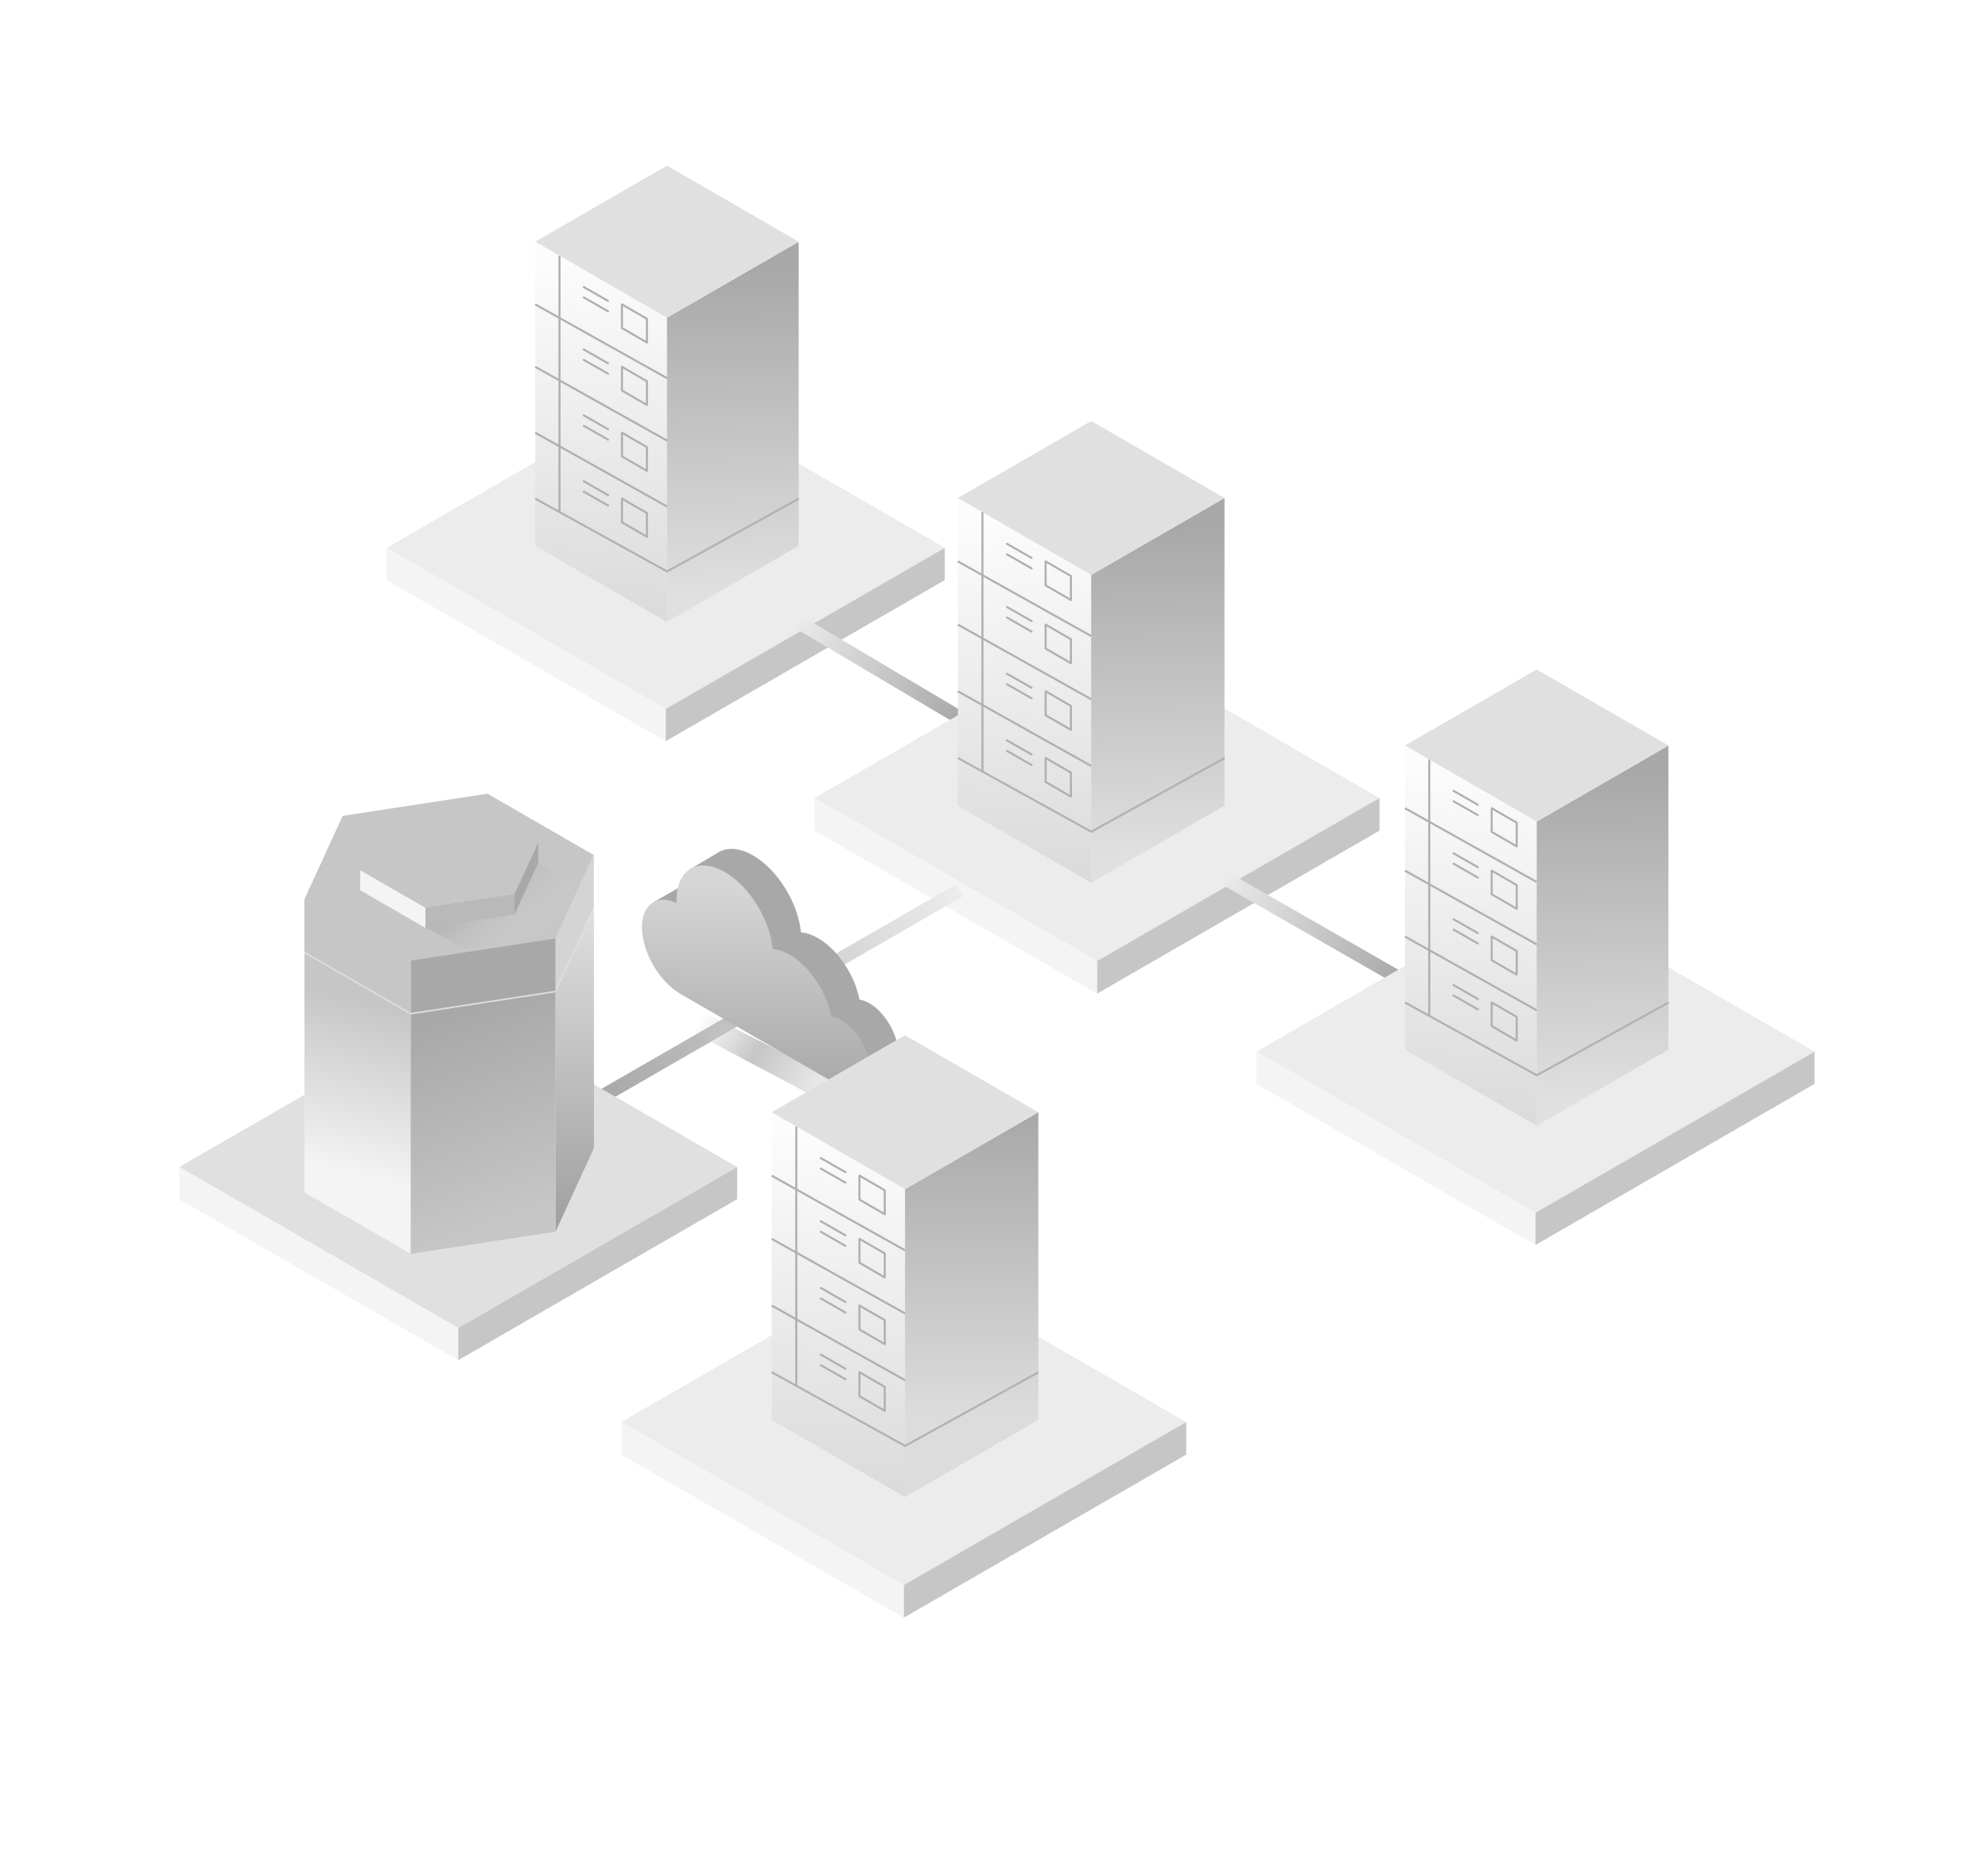 <svg width="288" height="271" viewBox="0 0 288 271" fill="none" xmlns="http://www.w3.org/2000/svg">
<rect width="288" height="271" fill="white"/>
<path d="M96.437 56.032L136.873 79.378L96.437 102.724L56 79.378" fill="#ECECEC"/>
<path d="M96.437 107.394L136.873 84.048V79.378L96.437 102.724V107.394Z" fill="#C6C6C6"/>
<path d="M56 84.048L96.437 107.394V102.724L56 79.378V84.048Z" fill="#F4F4F4"/>
<path d="M96.622 90.108L77.54 79.09V35.019L96.622 46.038V90.108Z" fill="url(#paint0_linear_5339_7864)"/>
<path d="M115.705 35.019V79.09L96.622 90.108V46.038L115.705 35.019Z" fill="url(#paint1_linear_5339_7864)"/>
<path d="M77.539 35.017L96.622 24L115.705 35.017L96.622 46.036L77.539 35.017Z" fill="#E0E0E0"/>
<path d="M77.536 72.246L96.633 82.8L115.731 72.246" stroke="#B2B2B2" stroke-width="0.3" stroke-miterlimit="10"/>
<path d="M81.054 37.067L81.054 74.256" stroke="#B0B0B0" stroke-width="0.3" stroke-miterlimit="10"/>
<path d="M96.622 54.792L77.536 44.103" stroke="#B0B0B0" stroke-width="0.3" stroke-miterlimit="10"/>
<path d="M96.622 63.838L77.536 53.149" stroke="#B0B0B0" stroke-width="0.3" stroke-miterlimit="10"/>
<path d="M96.622 73.387L77.536 62.697" stroke="#B0B0B0" stroke-width="0.3" stroke-miterlimit="10"/>
<path d="M93.722 49.631V46.2L91.911 45.151L90.1 44.103V47.534L93.722 49.631Z" stroke="#B0B0B0" stroke-width="0.3" stroke-linejoin="round"/>
<path d="M93.722 58.677V55.246L91.911 54.197L90.1 53.149V56.58L93.722 58.677Z" stroke="#B0B0B0" stroke-width="0.3" stroke-linejoin="round"/>
<path d="M93.722 68.226V64.794L91.911 63.746L90.1 62.697V66.129L93.722 68.226Z" stroke="#B0B0B0" stroke-width="0.3" stroke-linejoin="round"/>
<path d="M93.722 77.774V74.343L91.911 73.294L90.1 72.246V75.677L93.722 77.774Z" stroke="#B0B0B0" stroke-width="0.3" stroke-linejoin="round"/>
<path d="M88.09 43.6L84.572 41.59" stroke="#B0B0B0" stroke-width="0.3" stroke-miterlimit="10" stroke-linecap="round"/>
<path d="M88.09 45.108L84.572 43.097" stroke="#B0B0B0" stroke-width="0.3" stroke-miterlimit="10" stroke-linecap="round"/>
<path d="M88.09 52.646L84.572 50.636" stroke="#B0B0B0" stroke-width="0.3" stroke-miterlimit="10" stroke-linecap="round"/>
<path d="M88.09 54.154L84.572 52.144" stroke="#B0B0B0" stroke-width="0.3" stroke-miterlimit="10" stroke-linecap="round"/>
<path d="M88.09 62.195L84.572 60.185" stroke="#B0B0B0" stroke-width="0.3" stroke-miterlimit="10" stroke-linecap="round"/>
<path d="M88.09 63.703L84.572 61.692" stroke="#B0B0B0" stroke-width="0.3" stroke-miterlimit="10" stroke-linecap="round"/>
<path d="M88.09 71.744L84.572 69.733" stroke="#B0B0B0" stroke-width="0.3" stroke-miterlimit="10" stroke-linecap="round"/>
<path d="M88.09 73.251L84.572 71.241" stroke="#B0B0B0" stroke-width="0.3" stroke-miterlimit="10" stroke-linecap="round"/>
<path d="M139.032 104L115.162 89.842" stroke="url(#paint2_linear_5339_7864)" stroke-width="2"/>
<path d="M158.922 92L199.842 115.626L158.922 139.252L118 115.626" fill="#ECECEC"/>
<path d="M158.922 143.978L199.842 120.352V115.626L158.922 139.252V143.978Z" fill="#C6C6C6"/>
<path d="M118 120.352L158.922 143.978V139.252L118 115.626V120.352Z" fill="#F4F4F4"/>
<path d="M158.079 127.901L138.767 116.75V72.151L158.079 83.302V127.901Z" fill="url(#paint3_linear_5339_7864)"/>
<path d="M177.391 72.151V116.75L158.078 127.901V83.302L177.391 72.151Z" fill="url(#paint4_linear_5339_7864)"/>
<path d="M138.767 72.149L158.078 61L177.391 72.149L158.078 83.3L138.767 72.149Z" fill="#E0E0E0"/>
<path d="M138.764 109.825L158.09 120.505L177.417 109.825" stroke="#B2B2B2" stroke-width="0.3" stroke-miterlimit="10"/>
<path d="M142.324 74.223L142.324 111.859" stroke="#B0B0B0" stroke-width="0.3" stroke-miterlimit="10"/>
<path d="M158.079 92.162L138.764 81.344" stroke="#B0B0B0" stroke-width="0.3" stroke-miterlimit="10"/>
<path d="M158.079 101.316L138.764 90.498" stroke="#B0B0B0" stroke-width="0.3" stroke-miterlimit="10"/>
<path d="M158.079 110.98L138.764 100.162" stroke="#B0B0B0" stroke-width="0.3" stroke-miterlimit="10"/>
<path d="M155.144 86.939V83.466L153.311 82.405L151.479 81.344V84.816L155.144 86.939Z" stroke="#B0B0B0" stroke-width="0.3" stroke-linejoin="round"/>
<path d="M155.144 96.093V92.62L153.311 91.559L151.479 90.498V93.971L155.144 96.093Z" stroke="#B0B0B0" stroke-width="0.3" stroke-linejoin="round"/>
<path d="M155.144 105.756V102.283L153.311 101.222L151.479 100.161V103.634L155.144 105.756Z" stroke="#B0B0B0" stroke-width="0.3" stroke-linejoin="round"/>
<path d="M155.144 115.419V111.947L153.311 110.885L151.479 109.824V113.297L155.144 115.419Z" stroke="#B0B0B0" stroke-width="0.3" stroke-linejoin="round"/>
<path d="M149.444 80.835L145.884 78.8" stroke="#B0B0B0" stroke-width="0.3" stroke-miterlimit="10" stroke-linecap="round"/>
<path d="M149.444 82.361L145.884 80.326" stroke="#B0B0B0" stroke-width="0.3" stroke-miterlimit="10" stroke-linecap="round"/>
<path d="M149.444 89.99L145.884 87.955" stroke="#B0B0B0" stroke-width="0.3" stroke-miterlimit="10" stroke-linecap="round"/>
<path d="M149.444 91.516L145.884 89.481" stroke="#B0B0B0" stroke-width="0.3" stroke-miterlimit="10" stroke-linecap="round"/>
<path d="M149.444 99.653L145.884 97.618" stroke="#B0B0B0" stroke-width="0.3" stroke-miterlimit="10" stroke-linecap="round"/>
<path d="M149.444 101.179L145.884 99.144" stroke="#B0B0B0" stroke-width="0.3" stroke-miterlimit="10" stroke-linecap="round"/>
<path d="M149.444 109.316L145.884 107.282" stroke="#B0B0B0" stroke-width="0.3" stroke-miterlimit="10" stroke-linecap="round"/>
<path d="M149.444 110.842L145.884 108.808" stroke="#B0B0B0" stroke-width="0.3" stroke-miterlimit="10" stroke-linecap="round"/>
<path d="M87 159L139 129" stroke="url(#paint5_linear_5339_7864)" stroke-width="2"/>
<g filter="url(#filter0_f_5339_7864)">
<path d="M102.738 147.11L123.673 157.75C125.052 158.451 125.008 160.436 123.599 161.074C123.079 161.31 122.479 161.291 121.974 161.024L101.225 150.026C100.099 149.429 100.052 147.833 101.141 147.171C101.627 146.876 102.231 146.853 102.738 147.11Z" fill="url(#paint6_linear_5339_7864)"/>
</g>
<path d="M130.13 152.618C130.13 149.946 128.253 146.699 125.94 145.363C125.5 145.1 125.015 144.92 124.509 144.832C123.942 141.846 122.089 138.707 119.758 136.804C119.741 136.789 119.724 136.777 119.707 136.763C119.63 136.701 119.554 136.641 119.477 136.581L119.393 136.519L119.186 136.369L119.091 136.303L118.882 136.167L118.794 136.11C118.695 136.048 118.596 135.986 118.495 135.929C118.395 135.872 118.294 135.815 118.194 135.764L118.16 135.746C118.07 135.7 117.981 135.657 117.888 135.61L117.823 135.579C117.258 135.314 116.651 135.148 116.03 135.09C115.678 131.326 113.315 127.107 110.289 124.753C110.192 124.678 110.096 124.605 109.998 124.534C109.903 124.466 109.808 124.398 109.713 124.334L109.64 124.287C109.565 124.237 109.489 124.185 109.413 124.138C109.309 124.072 109.204 124.002 109.099 123.948C108.995 123.893 108.894 123.834 108.794 123.781L108.696 123.73C108.632 123.698 108.569 123.665 108.505 123.635L108.422 123.595L108.35 123.563C108.296 123.538 108.241 123.515 108.187 123.491L108.092 123.451C108.046 123.432 108 123.415 107.956 123.398L107.898 123.375L107.762 123.318L107.609 123.267L107.443 123.214L107.29 123.182C107.236 123.167 107.18 123.152 107.127 123.14L106.978 123.107L106.812 123.069L106.676 123.046L106.52 123.026C106.473 123.026 106.425 123.015 106.384 123.011L106.23 123H105.794C105.746 123 105.693 123 105.643 123.01L105.517 123.02C105.467 123.02 105.418 123.034 105.368 123.041L105.248 123.06C105.198 123.069 105.149 123.08 105.1 123.092L104.989 123.118C104.937 123.132 104.887 123.147 104.837 123.163C104.786 123.179 104.77 123.182 104.736 123.194C104.682 123.213 104.628 123.235 104.575 123.257C104.548 123.266 104.52 123.276 104.493 123.288C104.414 123.322 104.337 123.358 104.261 123.399L104.2 123.433L104.105 123.489L100.203 125.797L101.5 126.82C101.435 126.849 101.372 126.88 101.31 126.914H101.302L94.685 130.715L97.252 131.892L99.625 131.16C99.888 134.585 102.275 138.535 105.183 140.214L124.202 153.79L124.789 157.747L128.898 155.326H128.908L128.933 155.311C129.673 154.866 130.13 153.936 130.13 152.618Z" fill="#A8A8A8"/>
<path d="M121.844 147.776C121.404 147.513 120.919 147.333 120.413 147.245C119.747 143.74 117.307 140.017 114.398 138.338C113.524 137.833 112.691 137.563 111.937 137.505C111.54 133.255 108.585 128.426 104.998 126.355C101.14 124.128 98.012 125.934 98.012 130.388C98.012 130.54 98.012 130.692 98.023 130.846C95.202 129.537 93 131.011 93 134.354C93 137.91 95.498 142.237 98.578 144.015L121.847 157.455C124.155 158.791 126.036 157.708 126.036 155.036C126.036 152.364 124.157 149.112 121.844 147.776Z" fill="url(#paint7_linear_5339_7864)"/>
<path d="M66.376 145.762L106.783 169.091L66.376 192.42L25.969 169.091" fill="#E0E0E0"/>
<path d="M66.376 197.087L106.783 173.759V169.092L66.376 192.421V197.087Z" fill="#C6C6C6"/>
<path d="M25.969 173.759L66.376 197.087V192.421L25.969 169.092V173.759Z" fill="#F4F4F4"/>
<path d="M80.485 143.764L86.048 131.654L70.638 122.754L49.664 125.97L44.101 138.08L59.511 146.974L80.485 143.764Z" fill="#E0E0E0"/>
<path d="M86.044 166.349L80.481 178.459V143.764L86.044 131.654V166.349Z" fill="url(#paint8_linear_5339_7864)"/>
<path d="M44.101 172.763L59.511 181.662V146.974L44.101 138.08V172.763Z" fill="url(#paint9_linear_5339_7864)"/>
<path d="M80.482 178.459L59.508 181.675V146.974L80.482 143.764V178.459Z" fill="url(#paint10_linear_5339_7864)"/>
<path d="M80.47 136.004L86.034 123.894L70.623 115L49.649 118.21L44.086 130.32L59.497 139.22L80.47 136.004Z" fill="#C6C6C6"/>
<path d="M86.036 131.412L80.472 143.522V135.944L86.036 123.834V131.412Z" fill="#D4D4D4"/>
<path d="M80.474 143.55L59.5 146.767V139.182L80.474 135.972V143.55Z" fill="#A8A8A8"/>
<path d="M44.086 137.868L59.496 146.768V139.183L44.086 130.289V137.868Z" fill="#C6C6C6"/>
<path opacity="0.5" d="M84.155 128.426L77.801 124.956L68.388 119.52L55.572 121.481L52.175 128.878L61.588 134.315L68.159 137.863L80.818 135.968L84.155 128.426Z" fill="url(#paint11_linear_5339_7864)"/>
<path d="M52.178 128.988L61.651 134.461V131.528L52.178 126.062V128.988Z" fill="#F4F4F4"/>
<path d="M74.539 129.556L77.96 122.11L68.487 116.643L55.593 118.616L52.178 126.062L61.651 131.529L74.539 129.556Z" fill="#C6C6C6"/>
<path d="M77.963 125.042L74.541 132.488V129.556L77.963 122.11V125.042Z" fill="#A8A8A8"/>
<path d="M74.541 132.489L61.653 134.462V131.53L74.541 129.557V132.489Z" fill="#B9B9B9"/>
<path d="M130.922 182.416L171.842 206.042L130.922 229.668L90 206.042" fill="#ECECEC"/>
<path d="M130.922 234.394L171.842 210.768V206.042L130.922 229.668V234.394Z" fill="#C6C6C6"/>
<path d="M90 210.768L130.922 234.394V229.668L90 206.042V210.768Z" fill="#F4F4F4"/>
<path d="M131.109 216.901L111.798 205.75V161.151L131.109 172.302V216.901Z" fill="url(#paint12_linear_5339_7864)"/>
<path d="M150.422 161.151V205.75L131.109 216.901V172.302L150.422 161.151Z" fill="url(#paint13_linear_5339_7864)"/>
<path d="M111.798 161.149L131.109 150L150.422 161.149L131.109 172.3L111.798 161.149Z" fill="#E0E0E0"/>
<path d="M111.795 198.825L131.12 209.505L150.448 198.825" stroke="#B2B2B2" stroke-width="0.3" stroke-miterlimit="10"/>
<path d="M115.354 163.224L115.354 200.859" stroke="#B0B0B0" stroke-width="0.3" stroke-miterlimit="10"/>
<path d="M131.109 181.162L111.794 170.344" stroke="#B0B0B0" stroke-width="0.3" stroke-miterlimit="10"/>
<path d="M131.109 190.316L111.794 179.498" stroke="#B0B0B0" stroke-width="0.3" stroke-miterlimit="10"/>
<path d="M131.109 199.98L111.794 189.162" stroke="#B0B0B0" stroke-width="0.3" stroke-miterlimit="10"/>
<path d="M128.175 175.938V172.466L126.342 171.405L124.509 170.344V173.816L128.175 175.938Z" stroke="#B0B0B0" stroke-width="0.3" stroke-linejoin="round"/>
<path d="M128.175 185.093V181.62L126.342 180.559L124.509 179.498V182.971L128.175 185.093Z" stroke="#B0B0B0" stroke-width="0.3" stroke-linejoin="round"/>
<path d="M128.175 194.756V191.284L126.342 190.223L124.509 189.162V192.634L128.175 194.756Z" stroke="#B0B0B0" stroke-width="0.3" stroke-linejoin="round"/>
<path d="M128.175 204.419V200.947L126.342 199.886L124.509 198.825V202.297L128.175 204.419Z" stroke="#B0B0B0" stroke-width="0.3" stroke-linejoin="round"/>
<path d="M122.475 169.835L118.915 167.801" stroke="#B0B0B0" stroke-width="0.3" stroke-miterlimit="10" stroke-linecap="round"/>
<path d="M122.475 171.361L118.915 169.326" stroke="#B0B0B0" stroke-width="0.3" stroke-miterlimit="10" stroke-linecap="round"/>
<path d="M122.475 178.99L118.915 176.955" stroke="#B0B0B0" stroke-width="0.3" stroke-miterlimit="10" stroke-linecap="round"/>
<path d="M122.475 180.516L118.915 178.481" stroke="#B0B0B0" stroke-width="0.3" stroke-miterlimit="10" stroke-linecap="round"/>
<path d="M122.475 188.653L118.915 186.619" stroke="#B0B0B0" stroke-width="0.3" stroke-miterlimit="10" stroke-linecap="round"/>
<path d="M122.475 190.179L118.915 188.144" stroke="#B0B0B0" stroke-width="0.3" stroke-miterlimit="10" stroke-linecap="round"/>
<path d="M122.475 198.316L118.915 196.282" stroke="#B0B0B0" stroke-width="0.3" stroke-miterlimit="10" stroke-linecap="round"/>
<path d="M122.475 199.842L118.915 197.808" stroke="#B0B0B0" stroke-width="0.3" stroke-miterlimit="10" stroke-linecap="round"/>
<path d="M202.91 141.849L177 127" stroke="url(#paint14_linear_5339_7864)" stroke-width="2"/>
<path d="M222.437 129.032L262.873 152.378L222.437 175.724L182 152.378" fill="#ECECEC"/>
<path d="M222.437 180.394L262.873 157.048V152.378L222.437 175.724V180.394Z" fill="#C6C6C6"/>
<path d="M182 157.048L222.437 180.394V175.724L182 152.378V157.048Z" fill="#F4F4F4"/>
<path d="M222.622 163.108L203.539 152.089V108.019L222.622 119.038V163.108Z" fill="url(#paint15_linear_5339_7864)"/>
<path d="M241.705 108.019V152.089L222.622 163.108V119.038L241.705 108.019Z" fill="url(#paint16_linear_5339_7864)"/>
<path d="M203.539 108.017L222.622 97L241.705 108.017L222.622 119.036L203.539 108.017Z" fill="#E0E0E0"/>
<path d="M203.536 145.246L222.633 155.8L241.731 145.246" stroke="#B2B2B2" stroke-width="0.3" stroke-miterlimit="10"/>
<path d="M207.054 110.067L207.054 147.256" stroke="#B0B0B0" stroke-width="0.3" stroke-miterlimit="10"/>
<path d="M222.622 127.793L203.536 117.103" stroke="#B0B0B0" stroke-width="0.3" stroke-miterlimit="10"/>
<path d="M222.622 136.838L203.536 126.149" stroke="#B0B0B0" stroke-width="0.3" stroke-miterlimit="10"/>
<path d="M222.622 146.387L203.536 135.698" stroke="#B0B0B0" stroke-width="0.3" stroke-miterlimit="10"/>
<path d="M219.722 122.631V119.2L217.911 118.151L216.1 117.103V120.534L219.722 122.631Z" stroke="#B0B0B0" stroke-width="0.3" stroke-linejoin="round"/>
<path d="M219.722 131.677V128.246L217.911 127.197L216.1 126.149V129.58L219.722 131.677Z" stroke="#B0B0B0" stroke-width="0.3" stroke-linejoin="round"/>
<path d="M219.722 141.226V137.794L217.911 136.746L216.1 135.698V139.129L219.722 141.226Z" stroke="#B0B0B0" stroke-width="0.3" stroke-linejoin="round"/>
<path d="M219.722 150.774V147.343L217.911 146.295L216.1 145.246V148.677L219.722 150.774Z" stroke="#B0B0B0" stroke-width="0.3" stroke-linejoin="round"/>
<path d="M214.09 116.6L210.572 114.59" stroke="#B0B0B0" stroke-width="0.3" stroke-miterlimit="10" stroke-linecap="round"/>
<path d="M214.09 118.108L210.572 116.097" stroke="#B0B0B0" stroke-width="0.3" stroke-miterlimit="10" stroke-linecap="round"/>
<path d="M214.09 125.646L210.572 123.636" stroke="#B0B0B0" stroke-width="0.3" stroke-miterlimit="10" stroke-linecap="round"/>
<path d="M214.09 127.154L210.572 125.144" stroke="#B0B0B0" stroke-width="0.3" stroke-miterlimit="10" stroke-linecap="round"/>
<path d="M214.09 135.195L210.572 133.185" stroke="#B0B0B0" stroke-width="0.3" stroke-miterlimit="10" stroke-linecap="round"/>
<path d="M214.09 136.703L210.572 134.692" stroke="#B0B0B0" stroke-width="0.3" stroke-miterlimit="10" stroke-linecap="round"/>
<path d="M214.09 144.744L210.572 142.733" stroke="#B0B0B0" stroke-width="0.3" stroke-miterlimit="10" stroke-linecap="round"/>
<path d="M214.09 146.251L210.572 144.241" stroke="#B0B0B0" stroke-width="0.3" stroke-miterlimit="10" stroke-linecap="round"/>
<defs>
<filter id="filter0_f_5339_7864" x="96.932" y="143.512" width="31.17" height="21.146" filterUnits="userSpaceOnUse" color-interpolation-filters="sRGB">
<feFlood flood-opacity="0" result="BackgroundImageFix"/>
<feBlend mode="normal" in="SourceGraphic" in2="BackgroundImageFix" result="shape"/>
<feGaussianBlur stdDeviation="1.71" result="effect1_foregroundBlur_5339_7864"/>
</filter>
<linearGradient id="paint0_linear_5339_7864" x1="84.32" y1="38.072" x2="81.129" y2="98.882" gradientUnits="userSpaceOnUse">
<stop stop-color="#FCFCFC"/>
<stop offset="1" stop-color="#D4D4D4"/>
</linearGradient>
<linearGradient id="paint1_linear_5339_7864" x1="106.257" y1="39.077" x2="107.262" y2="86.318" gradientUnits="userSpaceOnUse">
<stop stop-color="#A8A8A8"/>
<stop offset="1" stop-color="#E0E0E0"/>
</linearGradient>
<linearGradient id="paint2_linear_5339_7864" x1="138.777" y1="104.43" x2="114.907" y2="90.272" gradientUnits="userSpaceOnUse">
<stop stop-color="#A8A8A8"/>
<stop offset="1" stop-color="#ECECEC"/>
</linearGradient>
<linearGradient id="paint3_linear_5339_7864" x1="145.629" y1="75.241" x2="142.4" y2="136.78" gradientUnits="userSpaceOnUse">
<stop stop-color="#FCFCFC"/>
<stop offset="1" stop-color="#D4D4D4"/>
</linearGradient>
<linearGradient id="paint4_linear_5339_7864" x1="167.829" y1="76.258" x2="168.846" y2="124.065" gradientUnits="userSpaceOnUse">
<stop stop-color="#A8A8A8"/>
<stop offset="1" stop-color="#E0E0E0"/>
</linearGradient>
<linearGradient id="paint5_linear_5339_7864" x1="86.75" y1="158.567" x2="138.75" y2="128.567" gradientUnits="userSpaceOnUse">
<stop stop-color="#A8A8A8"/>
<stop offset="1" stop-color="#ECECEC"/>
</linearGradient>
<linearGradient id="paint6_linear_5339_7864" x1="101.333" y1="147.869" x2="123.781" y2="161.645" gradientUnits="userSpaceOnUse">
<stop stop-color="#C6C6C6" stop-opacity="0"/>
<stop offset="0.358" stop-color="#C6C6C6"/>
<stop offset="1" stop-color="#C6C6C6" stop-opacity="0"/>
</linearGradient>
<linearGradient id="paint7_linear_5339_7864" x1="110.674" y1="156.876" x2="111.937" y2="128.681" gradientUnits="userSpaceOnUse">
<stop stop-color="#A9A9A9"/>
<stop offset="1" stop-color="#D6D6D6"/>
</linearGradient>
<linearGradient id="paint8_linear_5339_7864" x1="83.263" y1="131.654" x2="83.263" y2="178.459" gradientUnits="userSpaceOnUse">
<stop stop-color="#DFDFDF"/>
<stop offset="1" stop-color="#9F9F9F"/>
</linearGradient>
<linearGradient id="paint9_linear_5339_7864" x1="46.755" y1="169.275" x2="52.874" y2="145.129" gradientUnits="userSpaceOnUse">
<stop stop-color="#F4F4F4"/>
<stop offset="1" stop-color="#C6C6C6"/>
</linearGradient>
<linearGradient id="paint10_linear_5339_7864" x1="72.959" y1="177.199" x2="62.688" y2="147.754" gradientUnits="userSpaceOnUse">
<stop stop-color="#C6C6C6"/>
<stop offset="1" stop-color="#A8A8A8"/>
</linearGradient>
<linearGradient id="paint11_linear_5339_7864" x1="79.385" y1="135.352" x2="71.791" y2="127.252" gradientUnits="userSpaceOnUse">
<stop stop-color="#E0E0E0" stop-opacity="0"/>
<stop offset="1" stop-color="#A8A8A8"/>
</linearGradient>
<linearGradient id="paint12_linear_5339_7864" x1="118.66" y1="164.24" x2="115.43" y2="225.78" gradientUnits="userSpaceOnUse">
<stop stop-color="#FCFCFC"/>
<stop offset="1" stop-color="#D4D4D4"/>
</linearGradient>
<linearGradient id="paint13_linear_5339_7864" x1="140.765" y1="161.151" x2="140.783" y2="204.928" gradientUnits="userSpaceOnUse">
<stop stop-color="#A8A8A8"/>
<stop offset="1" stop-color="#DCDCDC"/>
</linearGradient>
<linearGradient id="paint14_linear_5339_7864" x1="202.661" y1="142.283" x2="176.751" y2="127.434" gradientUnits="userSpaceOnUse">
<stop stop-color="#A8A8A8"/>
<stop offset="1" stop-color="#ECECEC"/>
</linearGradient>
<linearGradient id="paint15_linear_5339_7864" x1="210.32" y1="111.072" x2="207.128" y2="171.882" gradientUnits="userSpaceOnUse">
<stop stop-color="#FCFCFC"/>
<stop offset="1" stop-color="#D4D4D4"/>
</linearGradient>
<linearGradient id="paint16_linear_5339_7864" x1="232.257" y1="112.077" x2="233.262" y2="159.318" gradientUnits="userSpaceOnUse">
<stop stop-color="#A8A8A8"/>
<stop offset="1" stop-color="#E0E0E0"/>
</linearGradient>
</defs>
</svg>
